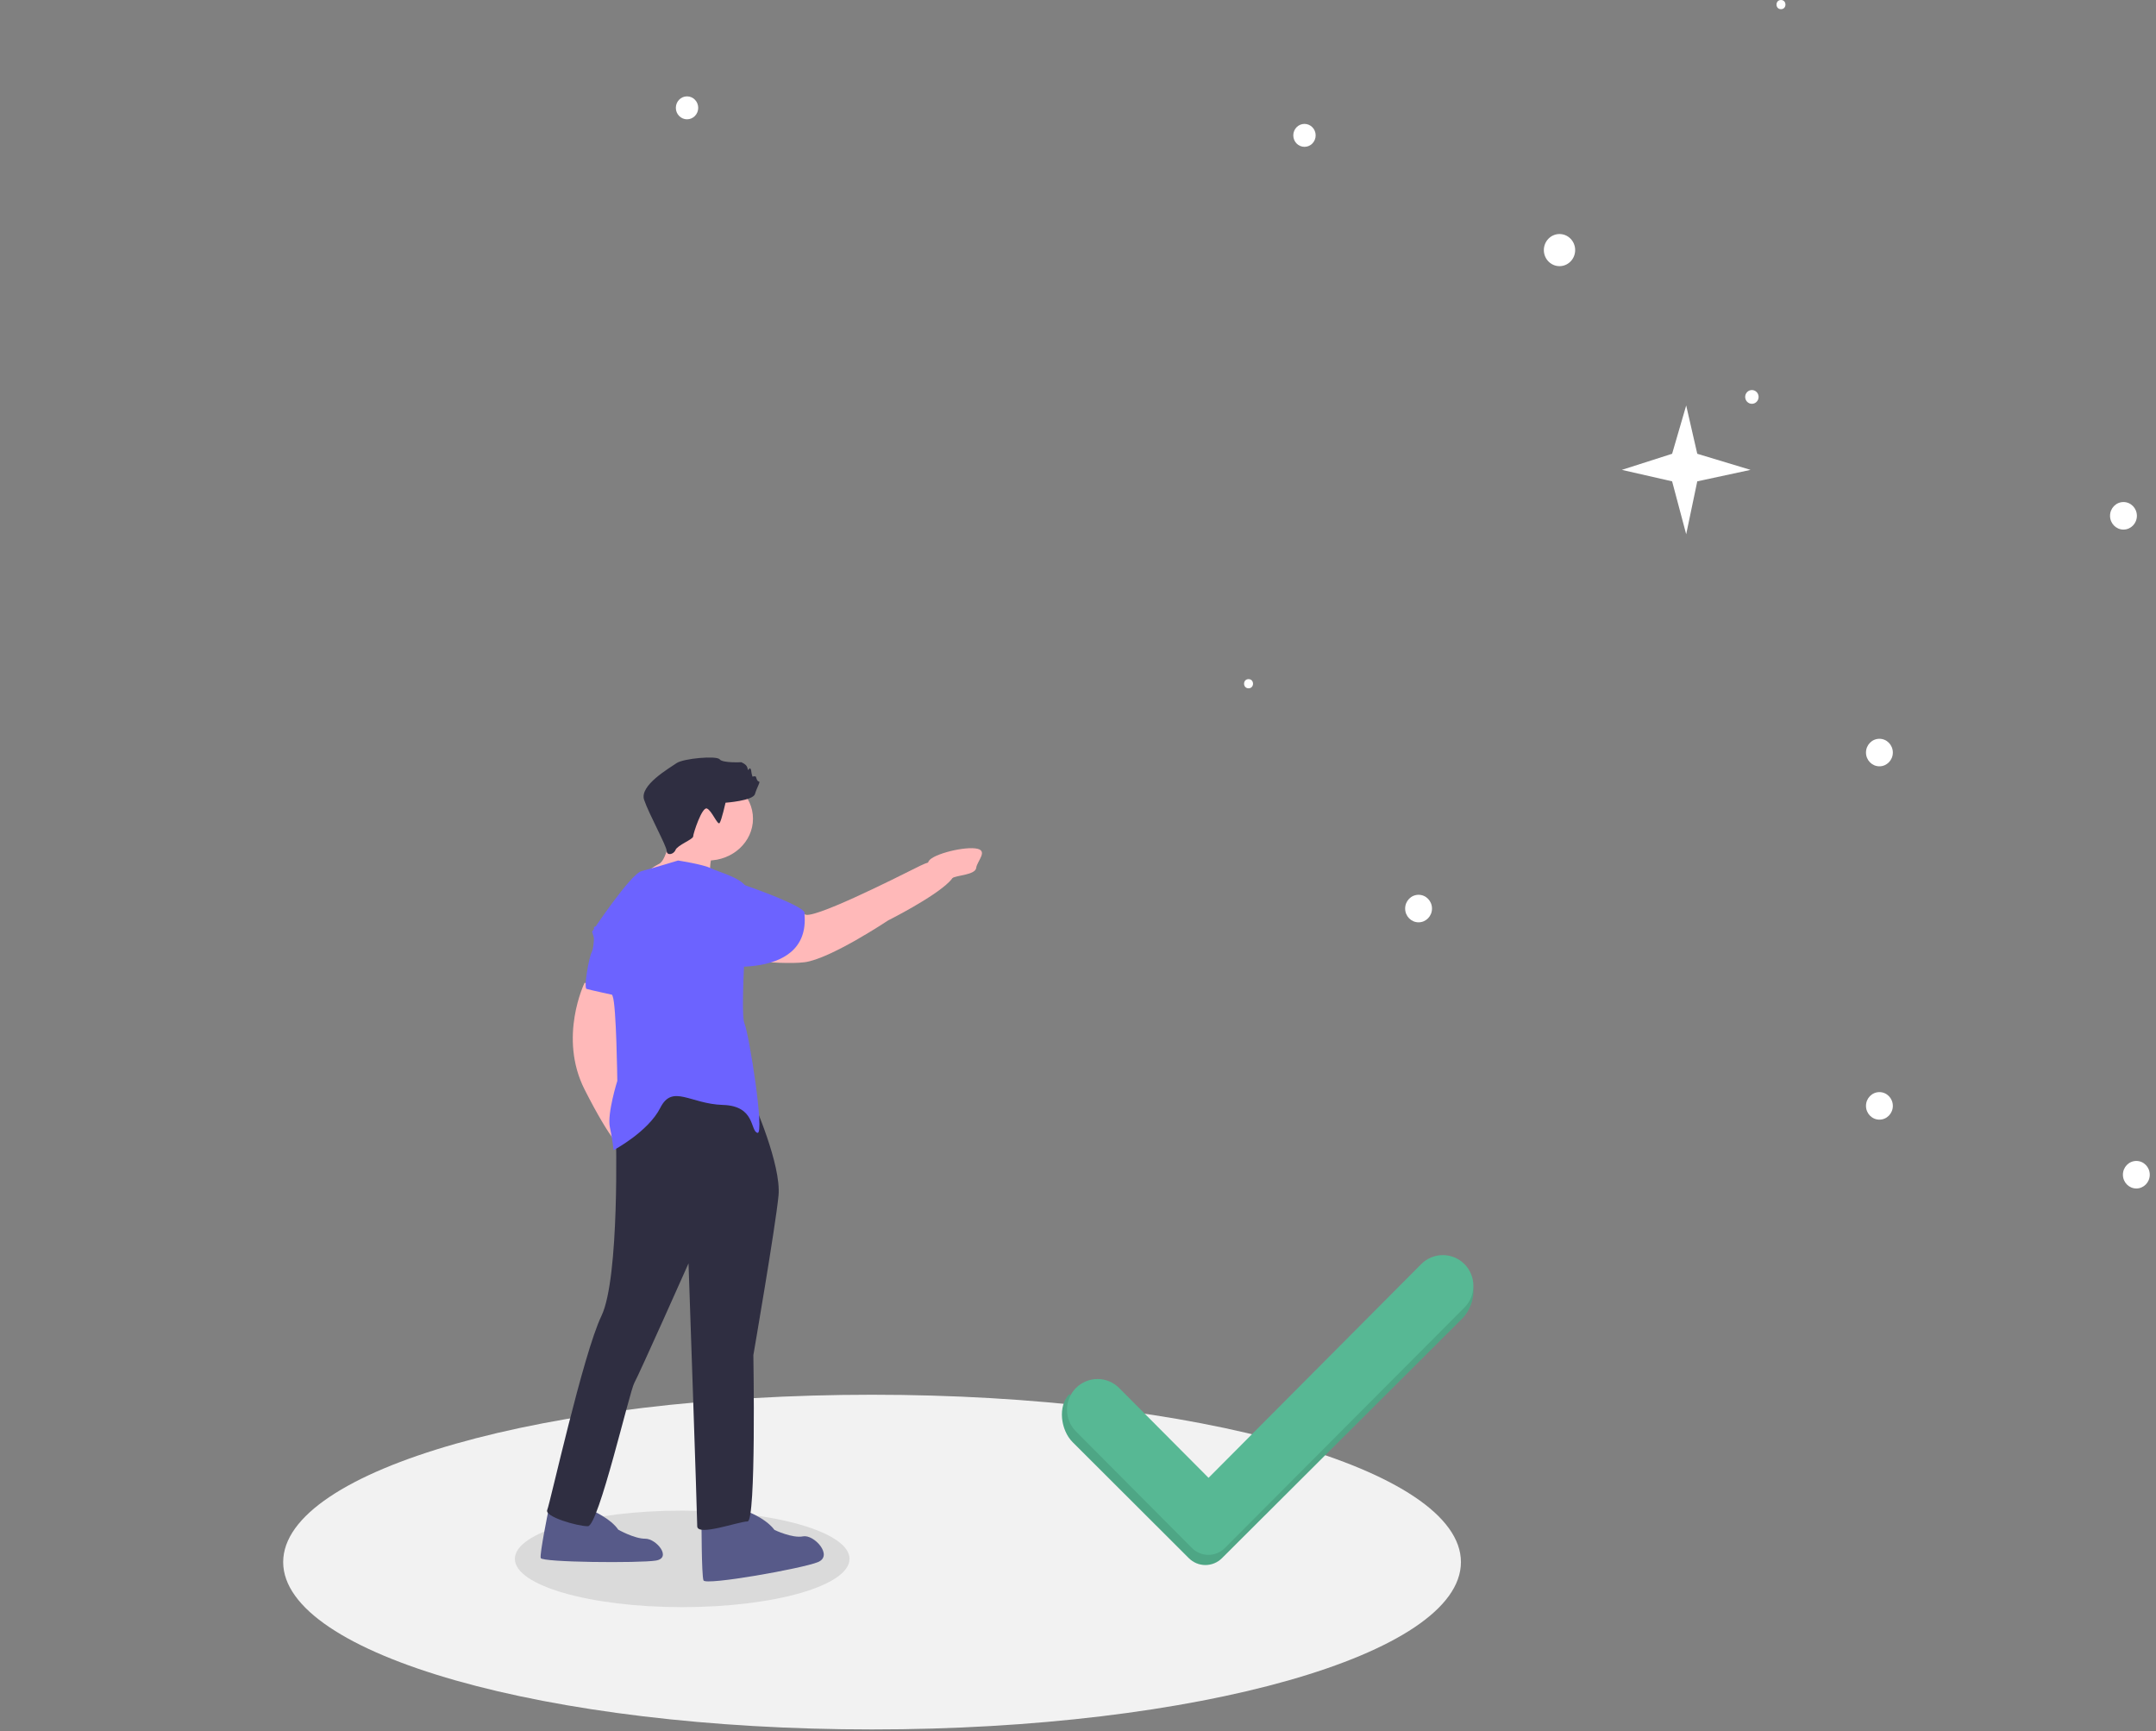 <svg width="335" height="269" viewBox="0 0 335 269" fill="none" xmlns="http://www.w3.org/2000/svg">
<rect x="0" y="0" width="335" height="269" fill="#808080" stroke="none"/>
<path d="M135.5 268.695C84.966 268.695 44 257.055 44 242.695C44 228.336 84.966 216.695 135.5 216.695C186.034 216.695 227 228.336 227 242.695C227 257.055 186.034 268.695 135.5 268.695Z" fill="#F2F2F2"/>
<path opacity="0.1" d="M106 249.695C91.641 249.695 80 246.337 80 242.195C80 238.053 91.641 234.695 106 234.695C120.359 234.695 132 238.053 132 242.195C132 246.337 120.359 249.695 106 249.695Z" fill="black"/>
<path d="M220.434 198.182L187.317 231.24L173.398 217.345C172.505 216.455 171.295 215.954 170.033 215.954C168.771 215.954 167.561 216.455 166.669 217.345L166.169 216.599C164.31 218.454 164.81 222.207 166.669 224.062L184.729 242.09C185.409 242.769 186.332 243.151 187.295 243.151C188.257 243.151 189.181 242.77 189.862 242.091L227.16 204.899C229.019 203.045 229.694 199.645 227.835 197.79C225.977 195.936 222.292 196.328 220.434 198.182Z" fill="#57B894"/>
<path opacity="0.1" d="M220.434 198.182L187.317 231.24L173.398 217.345C172.505 216.455 171.295 215.954 170.033 215.954C168.771 215.954 167.561 216.455 166.669 217.345L166.169 216.599C164.31 218.454 164.81 222.207 166.669 224.062L184.729 242.09C185.409 242.769 186.332 243.151 187.295 243.151C188.257 243.151 189.181 242.77 189.862 242.091L227.16 204.899C229.019 203.045 229.694 199.645 227.835 197.79C225.977 195.936 222.292 196.328 220.434 198.182Z" fill="black"/>
<path d="M220.833 196.397L187.785 229.605L173.895 215.648C173.005 214.753 171.797 214.25 170.538 214.25C169.278 214.25 168.07 214.753 167.18 215.648C166.739 216.091 166.389 216.617 166.151 217.195C165.912 217.774 165.789 218.395 165.789 219.021C165.789 219.648 165.912 220.268 166.151 220.847C166.389 221.426 166.739 221.952 167.18 222.395L185.202 240.505C185.882 241.187 186.803 241.571 187.763 241.571C188.724 241.571 189.645 241.188 190.325 240.506L227.544 203.145C227.986 202.702 228.336 202.176 228.574 201.597C228.813 201.018 228.936 200.398 228.937 199.771C228.937 199.145 228.814 198.524 228.575 197.945C228.337 197.366 227.987 196.84 227.546 196.397C226.656 195.503 225.448 195 224.189 195C222.931 195 221.723 195.503 220.833 196.397Z" fill="#57B894"/>
<path d="M115.743 234.695C115.743 234.695 118.809 235.696 120.341 237.697C120.341 237.697 123.1 239.032 124.786 238.698C126.472 238.365 129.537 241.7 127.085 242.701C124.632 243.702 109.613 246.37 109.307 245.536C109 244.702 109 236.196 109 236.196L115.743 234.695Z" fill="#575A89"/>
<path d="M92.024 234.695C92.024 234.695 94.875 235.904 96.065 237.657C96.065 237.657 98.563 239.076 100.269 239.064C101.975 239.053 104.461 242.048 101.899 242.46C99.337 242.872 84.186 242.746 84.015 242.063C83.845 241.381 85.174 234.871 85.174 234.871L92.024 234.695Z" fill="#575A89"/>
<path d="M110 133.695C106.134 133.695 103 130.785 103 127.195C103 123.605 106.134 120.695 110 120.695C113.866 120.695 117 123.605 117 127.195C117 130.785 113.866 133.695 110 133.695Z" fill="#FFB9B9"/>
<path d="M104.392 128.695C104.392 128.695 103.684 133.631 102.409 134.211C101.521 134.659 100.709 135.247 100 135.953L103.542 137.695L110.485 137.26C110.485 137.26 109.918 134.066 110.91 132.47C111.902 130.873 104.392 128.695 104.392 128.695Z" fill="#FFB9B9"/>
<path d="M90.832 152.695C90.832 152.695 86.71 161.124 90.832 169.267C94.954 177.41 96.746 178.695 96.746 178.695L98 167.981L96.558 166.938C96.558 166.938 95.684 163.687 96.394 161.763C97.104 159.838 96.029 153.838 96.029 153.838L90.832 152.695Z" fill="#FFB9B9"/>
<path d="M117.058 171.19C117.058 171.19 121.418 180.99 120.967 185.742C120.516 190.494 117.058 210.541 117.058 210.541C117.058 210.541 117.509 236.379 116.155 236.379C114.802 236.379 108.336 238.755 108.336 237.122C108.336 235.489 106.983 196.286 106.983 196.286C106.983 196.286 99.314 213.511 98.562 214.848C97.81 216.184 92.998 237.122 91.344 237.122C89.69 237.122 84.577 235.637 85.028 234.598C85.479 233.558 90.592 210.393 93.449 204.453C96.306 198.513 95.705 176.09 95.705 176.09L100.517 165.695L117.058 171.19Z" fill="#2F2E41"/>
<path d="M112.734 124.713C112.734 124.713 117.002 124.414 117.307 123.365C117.612 122.317 118.222 121.418 117.917 121.418C117.612 121.418 117.46 120.669 117.46 120.669C117.46 120.669 117.155 120.519 117.002 120.669C116.85 120.819 116.697 119.621 116.697 119.621C116.697 119.621 116.545 119.171 116.393 119.471C116.24 119.77 116.24 119.621 116.088 119.171C115.935 118.722 115.173 118.422 115.173 118.422C115.173 118.422 112.277 118.572 111.82 117.973C111.362 117.374 106.18 117.823 105.113 118.572C104.046 119.321 99.321 122.017 100.083 124.264C100.845 126.511 103.589 131.454 103.589 132.203C103.589 132.952 104.656 132.802 104.96 132.053C105.265 131.304 107.704 130.405 107.704 129.956C107.704 129.507 109.076 125.313 109.838 125.612C110.6 125.912 111.515 128.308 111.82 127.859C112.125 127.41 112.734 124.713 112.734 124.713Z" fill="#2F2E41"/>
<path d="M92 144.758C92 144.758 97.952 135.788 99.694 135.34C101.436 134.891 105.355 133.695 105.355 133.695C105.355 133.695 109.275 134.293 110.436 134.891C111.597 135.489 115.952 136.536 116.097 138.33C116.242 140.124 114.936 157.317 115.662 158.961C116.388 160.606 118.855 176.303 117.694 176.004C116.533 175.705 117.404 171.818 112.323 171.669C107.242 171.519 104.484 168.38 102.597 172.117C100.71 175.855 95.339 178.695 95.339 178.695C95.204 177.49 95.01 176.292 94.758 175.107C94.323 173.014 95.919 167.931 95.919 167.931C95.919 167.931 95.774 156.121 95.194 154.775C94.613 153.43 92 144.758 92 144.758Z" fill="#6C63FF"/>
<path d="M94.032 143.695L92.296 143.997C92.296 143.997 92.412 147.01 91.948 147.914C91.486 148.819 90.675 153.49 91.138 153.641C91.601 153.791 95.769 154.695 95.769 154.695L96 147.764L94.032 143.695Z" fill="#6C63FF"/>
<path d="M118.5 145.5C118.5 145.5 124.272 140.812 125 142C125.728 143.188 139 136.5 143 134.5C147 132.5 150 134.5 147.5 137C145 139.5 138 143 138 143C138 143 129 149 125 149.5C121 150 111 148.695 111 148.695L118.5 145.5Z" fill="#FFB9B9"/>
<path d="M113.502 136.695L116.197 137.691C116.197 137.691 125.748 141.004 125 142C126 153 109.158 149.922 109.009 149.495C108.859 149.069 110.656 136.695 113.502 136.695Z" fill="#6C63FF"/>
<ellipse cx="242.317" cy="38.855" rx="2.495" ry="2.433" transform="rotate(90 242.317 38.855)" fill="white"/>
<ellipse cx="329.945" cy="80.139" rx="2.139" ry="2.086" transform="rotate(90 329.945 80.139)" fill="white"/>
<ellipse cx="276.729" cy="0.713" rx="0.713" ry="0.695" transform="rotate(90 276.729 0.713)" fill="white"/>
<ellipse cx="194" cy="106.226" rx="0.713" ry="0.695" transform="rotate(90 194 106.226)" fill="white"/>
<ellipse cx="331.945" cy="182.51" rx="2.139" ry="2.086" transform="rotate(90 331.945 182.51)" fill="white"/>
<path d="M292.024 173.954C290.872 173.954 289.938 172.997 289.938 171.816C289.938 170.634 290.872 169.677 292.024 169.677C293.176 169.677 294.109 170.634 294.109 171.816C294.109 172.997 293.176 173.954 292.024 173.954Z" fill="white"/>
<ellipse cx="220.418" cy="141.159" rx="2.139" ry="2.086" transform="rotate(90 220.418 141.159)" fill="white"/>
<ellipse cx="202.69" cy="21.031" rx="1.782" ry="1.738" transform="rotate(90 202.69 21.031)" fill="white"/>
<ellipse cx="106.751" cy="16.754" rx="1.782" ry="1.738" transform="rotate(90 106.751 16.754)" fill="white"/>
<ellipse cx="272.21" cy="61.668" rx="1.069" ry="1.043" transform="rotate(90 272.21 61.668)" fill="white"/>
<ellipse cx="292.024" cy="116.92" rx="2.139" ry="2.086" transform="rotate(90 292.024 116.92)" fill="white"/>
<path d="M262.001 63L263.722 70.501L272.002 73.001L263.722 74.783L262.001 83.001L259.814 74.783L252 73.001L259.814 70.501L262.001 63Z" fill="white"/>
<path d="M151.681 134.848C151.553 135.945 148.528 135.991 147.973 136.429C145.779 136.174 144.104 135.077 144.231 133.98C144.359 132.883 149.337 131.554 151.532 131.81C153.726 132.066 151.809 133.751 151.681 134.848Z" fill="#FFB9B9"/>
</svg>
